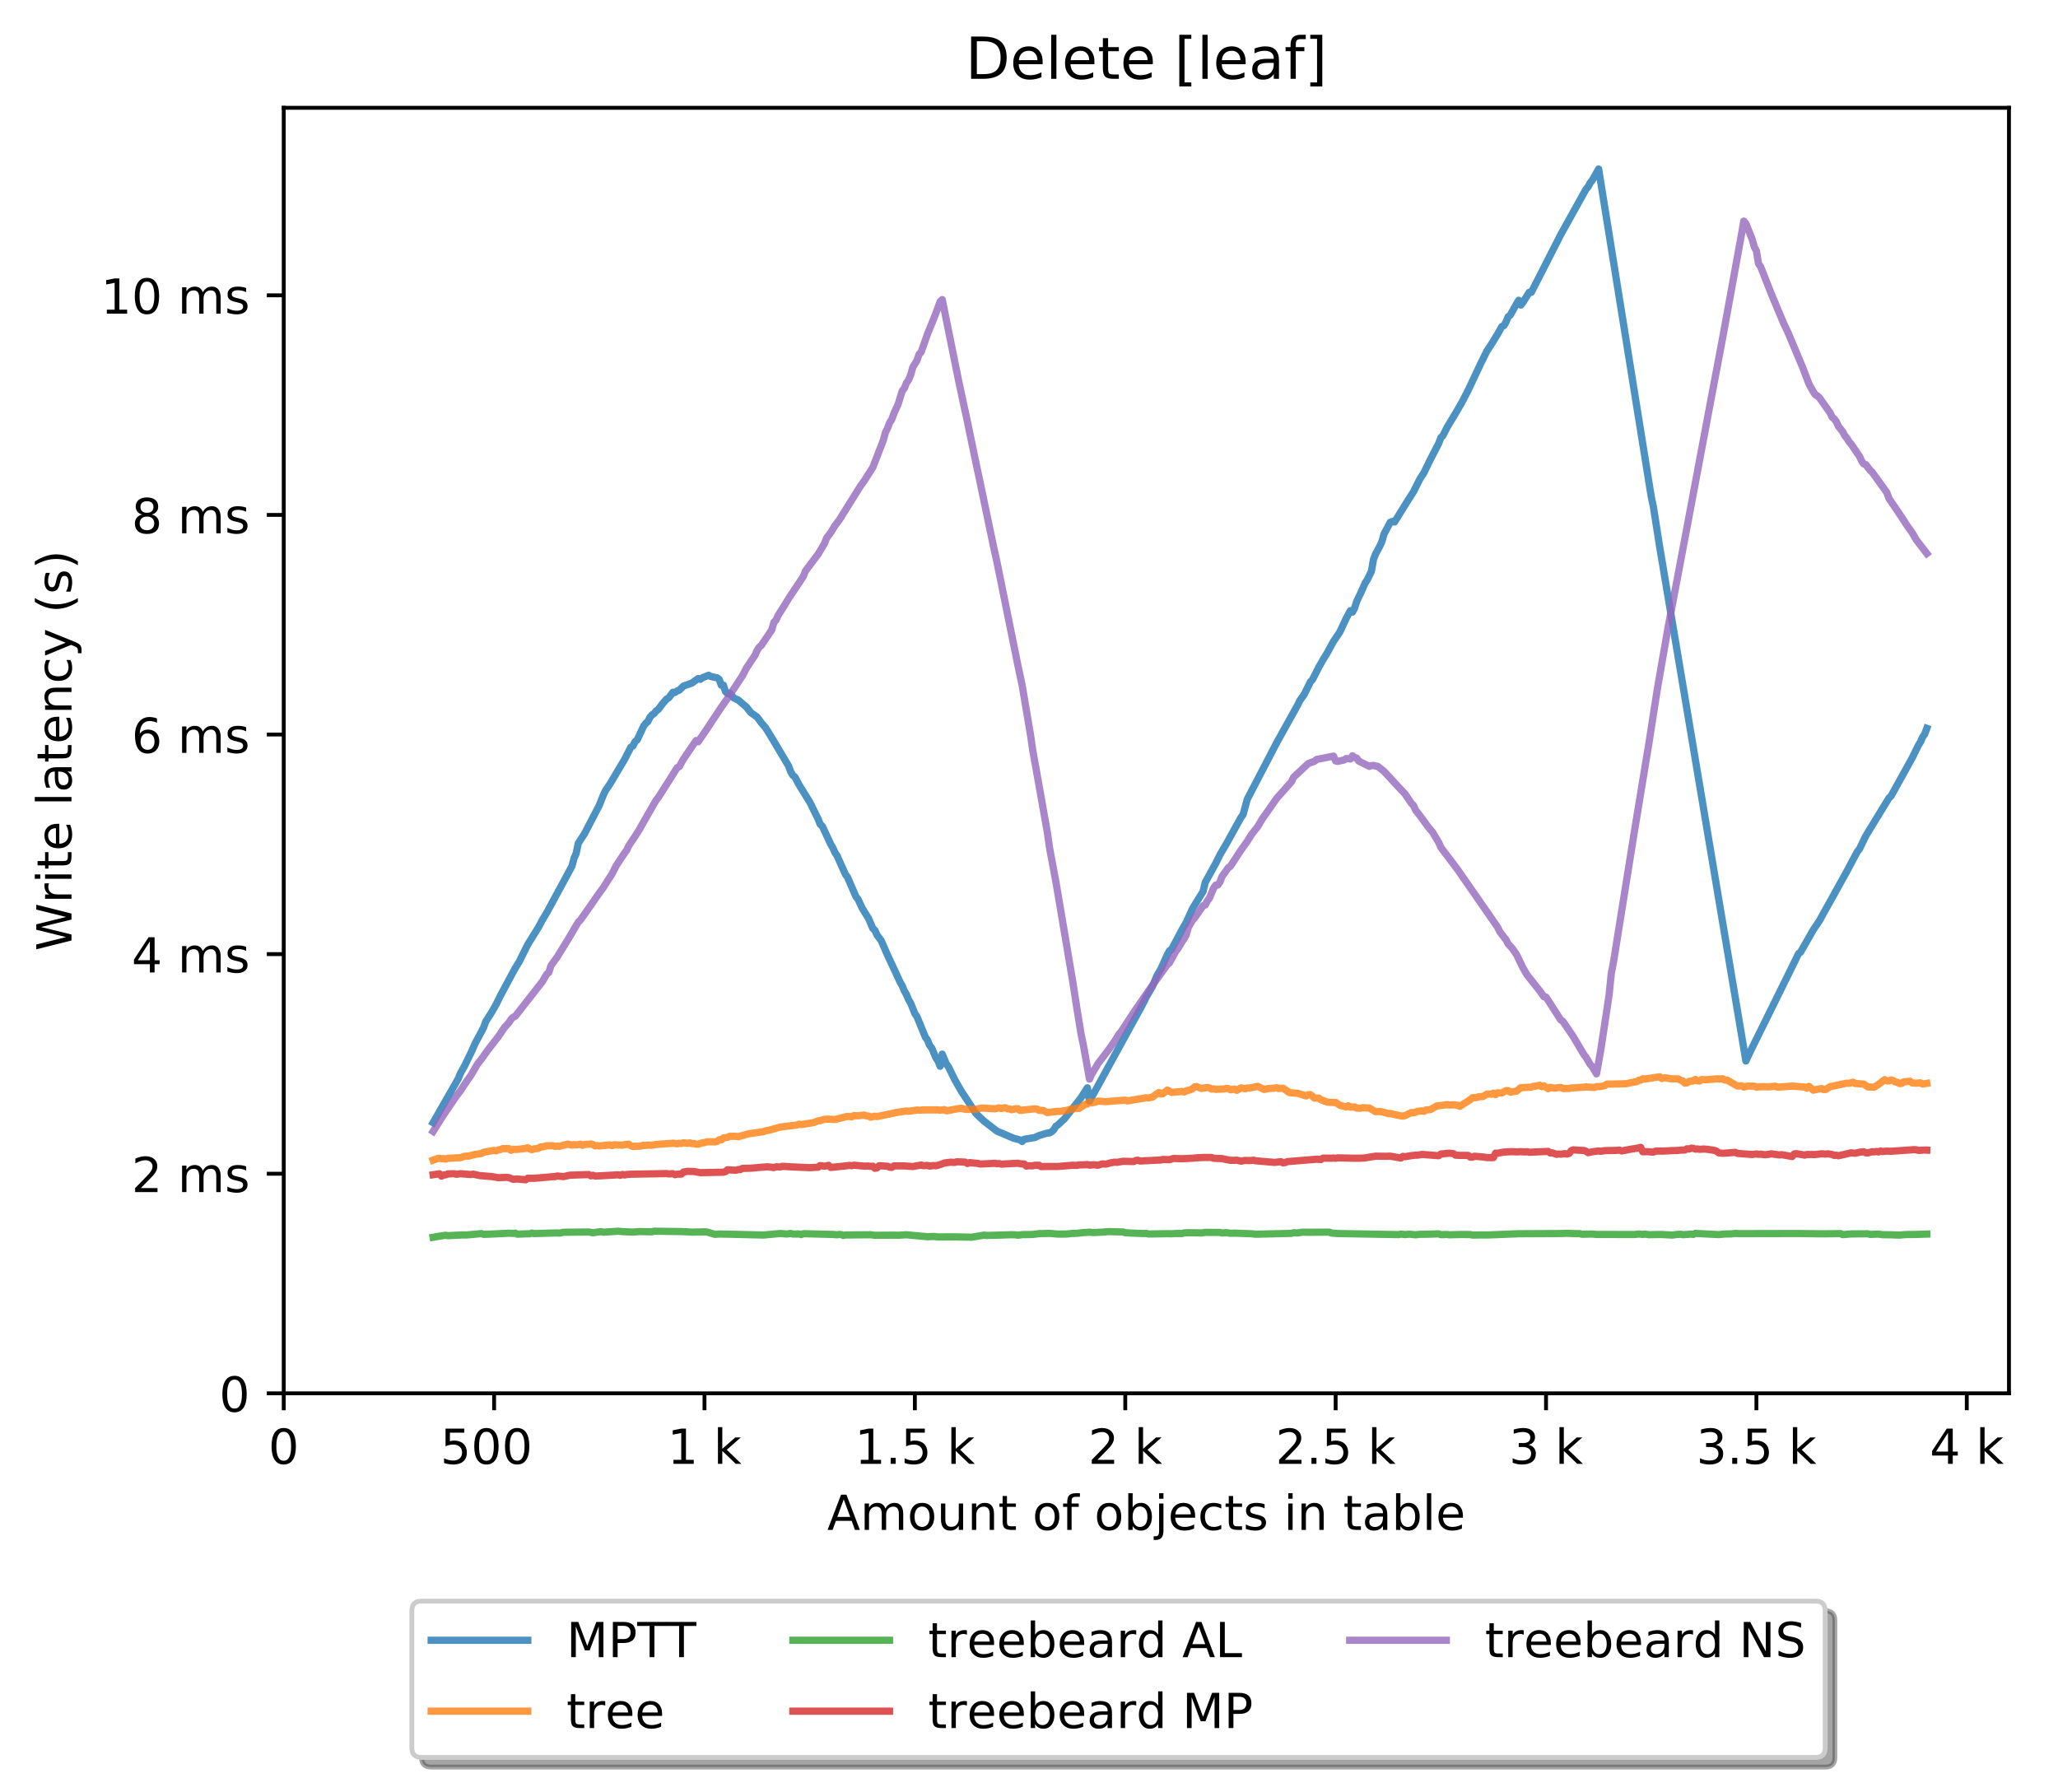 <?xml version="1.0" encoding="utf-8" standalone="no"?>
<!DOCTYPE svg PUBLIC "-//W3C//DTD SVG 1.1//EN"
  "http://www.w3.org/Graphics/SVG/1.1/DTD/svg11.dtd">
<!-- Created with matplotlib (http://matplotlib.org/) -->
<svg height="371pt" version="1.1" viewBox="0 0 426 371" width="426pt" xmlns="http://www.w3.org/2000/svg" xmlns:xlink="http://www.w3.org/1999/xlink">
 <defs>
  <style type="text/css">
*{stroke-linecap:butt;stroke-linejoin:round;}
  </style>
 </defs>
 <g id="figure_1">
  <g id="patch_1">
   <path d="M 0 371.002 
L 426.551 371.002 
L 426.551 0 
L 0 0 
z
" style="fill:#ffffff;"/>
  </g>
  <g id="axes_1">
   <g id="patch_2">
    <path d="M 58.731 288.43 
L 415.851 288.43 
L 415.851 22.318 
L 58.731 22.318 
z
" style="fill:#ffffff;"/>
   </g>
   <g id="matplotlib.axis_1">
    <g id="xtick_1">
     <g id="line2d_1">
      <defs>
       <path d="M 0 0 
L 0 3.5 
" id="m994df58068" style="stroke:#000000;stroke-width:0.8;"/>
      </defs>
      <g>
       <use style="stroke:#000000;stroke-width:0.8;" x="58.731" xlink:href="#m994df58068" y="288.43"/>
      </g>
     </g>
     <g id="text_1">
      <!-- 0 -->
      <defs>
       <path d="M 31.781 66.406 
Q 24.172 66.406 20.328 58.906 
Q 16.5 51.422 16.5 36.375 
Q 16.5 21.391 20.328 13.891 
Q 24.172 6.391 31.781 6.391 
Q 39.453 6.391 43.281 13.891 
Q 47.125 21.391 47.125 36.375 
Q 47.125 51.422 43.281 58.906 
Q 39.453 66.406 31.781 66.406 
z
M 31.781 74.219 
Q 44.047 74.219 50.516 64.516 
Q 56.984 54.828 56.984 36.375 
Q 56.984 17.969 50.516 8.266 
Q 44.047 -1.422 31.781 -1.422 
Q 19.531 -1.422 13.062 8.266 
Q 6.594 17.969 6.594 36.375 
Q 6.594 54.828 13.062 64.516 
Q 19.531 74.219 31.781 74.219 
z
" id="DejaVuSans-30"/>
      </defs>
      <g transform="translate(55.55 303.029)scale(0.1 -0.1)">
       <use xlink:href="#DejaVuSans-30"/>
      </g>
     </g>
    </g>
    <g id="xtick_2">
     <g id="line2d_2">
      <g>
       <use style="stroke:#000000;stroke-width:0.8;" x="102.28" xlink:href="#m994df58068" y="288.43"/>
      </g>
     </g>
     <g id="text_2">
      <!-- 500  -->
      <defs>
       <path d="M 10.797 72.906 
L 49.516 72.906 
L 49.516 64.594 
L 19.828 64.594 
L 19.828 46.734 
Q 21.969 47.469 24.109 47.828 
Q 26.266 48.188 28.422 48.188 
Q 40.625 48.188 47.75 41.5 
Q 54.891 34.812 54.891 23.391 
Q 54.891 11.625 47.562 5.094 
Q 40.234 -1.422 26.906 -1.422 
Q 22.312 -1.422 17.547 -0.641 
Q 12.797 0.141 7.719 1.703 
L 7.719 11.625 
Q 12.109 9.234 16.797 8.062 
Q 21.484 6.891 26.703 6.891 
Q 35.156 6.891 40.078 11.328 
Q 45.016 15.766 45.016 23.391 
Q 45.016 31 40.078 35.438 
Q 35.156 39.891 26.703 39.891 
Q 22.75 39.891 18.812 39.016 
Q 14.891 38.141 10.797 36.281 
z
" id="DejaVuSans-35"/>
       <path id="DejaVuSans-20"/>
      </defs>
      <g transform="translate(91.147 303.029)scale(0.1 -0.1)">
       <use xlink:href="#DejaVuSans-35"/>
       <use x="63.623" xlink:href="#DejaVuSans-30"/>
       <use x="127.246" xlink:href="#DejaVuSans-30"/>
       <use x="190.869" xlink:href="#DejaVuSans-20"/>
      </g>
     </g>
    </g>
    <g id="xtick_3">
     <g id="line2d_3">
      <g>
       <use style="stroke:#000000;stroke-width:0.8;" x="145.828" xlink:href="#m994df58068" y="288.43"/>
      </g>
     </g>
     <g id="text_3">
      <!-- 1 k -->
      <defs>
       <path d="M 12.406 8.297 
L 28.516 8.297 
L 28.516 63.922 
L 10.984 60.406 
L 10.984 69.391 
L 28.422 72.906 
L 38.281 72.906 
L 38.281 8.297 
L 54.391 8.297 
L 54.391 0 
L 12.406 0 
z
" id="DejaVuSans-31"/>
       <path d="M 9.078 75.984 
L 18.109 75.984 
L 18.109 31.109 
L 44.922 54.688 
L 56.391 54.688 
L 27.391 29.109 
L 57.625 0 
L 45.906 0 
L 18.109 26.703 
L 18.109 0 
L 9.078 0 
z
" id="DejaVuSans-6b"/>
      </defs>
      <g transform="translate(138.163 303.029)scale(0.1 -0.1)">
       <use xlink:href="#DejaVuSans-31"/>
       <use x="63.623" xlink:href="#DejaVuSans-20"/>
       <use x="95.41" xlink:href="#DejaVuSans-6b"/>
      </g>
     </g>
    </g>
    <g id="xtick_4">
     <g id="line2d_4">
      <g>
       <use style="stroke:#000000;stroke-width:0.8;" x="189.377" xlink:href="#m994df58068" y="288.43"/>
      </g>
     </g>
     <g id="text_4">
      <!-- 1.5 k -->
      <defs>
       <path d="M 10.688 12.406 
L 21 12.406 
L 21 0 
L 10.688 0 
z
" id="DejaVuSans-2e"/>
      </defs>
      <g transform="translate(176.941 303.029)scale(0.1 -0.1)">
       <use xlink:href="#DejaVuSans-31"/>
       <use x="63.623" xlink:href="#DejaVuSans-2e"/>
       <use x="95.41" xlink:href="#DejaVuSans-35"/>
       <use x="159.033" xlink:href="#DejaVuSans-20"/>
       <use x="190.82" xlink:href="#DejaVuSans-6b"/>
      </g>
     </g>
    </g>
    <g id="xtick_5">
     <g id="line2d_5">
      <g>
       <use style="stroke:#000000;stroke-width:0.8;" x="232.926" xlink:href="#m994df58068" y="288.43"/>
      </g>
     </g>
     <g id="text_5">
      <!-- 2 k -->
      <defs>
       <path d="M 19.188 8.297 
L 53.609 8.297 
L 53.609 0 
L 7.328 0 
L 7.328 8.297 
Q 12.938 14.109 22.625 23.891 
Q 32.328 33.688 34.812 36.531 
Q 39.547 41.844 41.422 45.531 
Q 43.312 49.219 43.312 52.781 
Q 43.312 58.594 39.234 62.25 
Q 35.156 65.922 28.609 65.922 
Q 23.969 65.922 18.812 64.312 
Q 13.672 62.703 7.812 59.422 
L 7.812 69.391 
Q 13.766 71.781 18.938 73 
Q 24.125 74.219 28.422 74.219 
Q 39.75 74.219 46.484 68.547 
Q 53.219 62.891 53.219 53.422 
Q 53.219 48.922 51.531 44.891 
Q 49.859 40.875 45.406 35.406 
Q 44.188 33.984 37.641 27.219 
Q 31.109 20.453 19.188 8.297 
z
" id="DejaVuSans-32"/>
      </defs>
      <g transform="translate(225.26 303.029)scale(0.1 -0.1)">
       <use xlink:href="#DejaVuSans-32"/>
       <use x="63.623" xlink:href="#DejaVuSans-20"/>
       <use x="95.41" xlink:href="#DejaVuSans-6b"/>
      </g>
     </g>
    </g>
    <g id="xtick_6">
     <g id="line2d_6">
      <g>
       <use style="stroke:#000000;stroke-width:0.8;" x="276.474" xlink:href="#m994df58068" y="288.43"/>
      </g>
     </g>
     <g id="text_6">
      <!-- 2.5 k -->
      <g transform="translate(264.038 303.029)scale(0.1 -0.1)">
       <use xlink:href="#DejaVuSans-32"/>
       <use x="63.623" xlink:href="#DejaVuSans-2e"/>
       <use x="95.41" xlink:href="#DejaVuSans-35"/>
       <use x="159.033" xlink:href="#DejaVuSans-20"/>
       <use x="190.82" xlink:href="#DejaVuSans-6b"/>
      </g>
     </g>
    </g>
    <g id="xtick_7">
     <g id="line2d_7">
      <g>
       <use style="stroke:#000000;stroke-width:0.8;" x="320.023" xlink:href="#m994df58068" y="288.43"/>
      </g>
     </g>
     <g id="text_7">
      <!-- 3 k -->
      <defs>
       <path d="M 40.578 39.312 
Q 47.656 37.797 51.625 33 
Q 55.609 28.219 55.609 21.188 
Q 55.609 10.406 48.188 4.484 
Q 40.766 -1.422 27.094 -1.422 
Q 22.516 -1.422 17.656 -0.516 
Q 12.797 0.391 7.625 2.203 
L 7.625 11.719 
Q 11.719 9.328 16.594 8.109 
Q 21.484 6.891 26.812 6.891 
Q 36.078 6.891 40.938 10.547 
Q 45.797 14.203 45.797 21.188 
Q 45.797 27.641 41.281 31.266 
Q 36.766 34.906 28.719 34.906 
L 20.219 34.906 
L 20.219 43.016 
L 29.109 43.016 
Q 36.375 43.016 40.234 45.922 
Q 44.094 48.828 44.094 54.297 
Q 44.094 59.906 40.109 62.906 
Q 36.141 65.922 28.719 65.922 
Q 24.656 65.922 20.016 65.031 
Q 15.375 64.156 9.812 62.312 
L 9.812 71.094 
Q 15.438 72.656 20.344 73.438 
Q 25.25 74.219 29.594 74.219 
Q 40.828 74.219 47.359 69.109 
Q 53.906 64.016 53.906 55.328 
Q 53.906 49.266 50.438 45.094 
Q 46.969 40.922 40.578 39.312 
z
" id="DejaVuSans-33"/>
      </defs>
      <g transform="translate(312.357 303.029)scale(0.1 -0.1)">
       <use xlink:href="#DejaVuSans-33"/>
       <use x="63.623" xlink:href="#DejaVuSans-20"/>
       <use x="95.41" xlink:href="#DejaVuSans-6b"/>
      </g>
     </g>
    </g>
    <g id="xtick_8">
     <g id="line2d_8">
      <g>
       <use style="stroke:#000000;stroke-width:0.8;" x="363.571" xlink:href="#m994df58068" y="288.43"/>
      </g>
     </g>
     <g id="text_8">
      <!-- 3.5 k -->
      <g transform="translate(351.135 303.029)scale(0.1 -0.1)">
       <use xlink:href="#DejaVuSans-33"/>
       <use x="63.623" xlink:href="#DejaVuSans-2e"/>
       <use x="95.41" xlink:href="#DejaVuSans-35"/>
       <use x="159.033" xlink:href="#DejaVuSans-20"/>
       <use x="190.82" xlink:href="#DejaVuSans-6b"/>
      </g>
     </g>
    </g>
    <g id="xtick_9">
     <g id="line2d_9">
      <g>
       <use style="stroke:#000000;stroke-width:0.8;" x="407.12" xlink:href="#m994df58068" y="288.43"/>
      </g>
     </g>
     <g id="text_9">
      <!-- 4 k -->
      <defs>
       <path d="M 37.797 64.312 
L 12.891 25.391 
L 37.797 25.391 
z
M 35.203 72.906 
L 47.609 72.906 
L 47.609 25.391 
L 58.016 25.391 
L 58.016 17.188 
L 47.609 17.188 
L 47.609 0 
L 37.797 0 
L 37.797 17.188 
L 4.891 17.188 
L 4.891 26.703 
z
" id="DejaVuSans-34"/>
      </defs>
      <g transform="translate(399.454 303.029)scale(0.1 -0.1)">
       <use xlink:href="#DejaVuSans-34"/>
       <use x="63.623" xlink:href="#DejaVuSans-20"/>
       <use x="95.41" xlink:href="#DejaVuSans-6b"/>
      </g>
     </g>
    </g>
    <g id="text_10">
     <!-- Amount of objects in table -->
     <defs>
      <path d="M 34.188 63.188 
L 20.797 26.906 
L 47.609 26.906 
z
M 28.609 72.906 
L 39.797 72.906 
L 67.578 0 
L 57.328 0 
L 50.688 18.703 
L 17.828 18.703 
L 11.188 0 
L 0.781 0 
z
" id="DejaVuSans-41"/>
      <path d="M 52 44.188 
Q 55.375 50.25 60.062 53.125 
Q 64.75 56 71.094 56 
Q 79.641 56 84.281 50.016 
Q 88.922 44.047 88.922 33.016 
L 88.922 0 
L 79.891 0 
L 79.891 32.719 
Q 79.891 40.578 77.094 44.375 
Q 74.312 48.188 68.609 48.188 
Q 61.625 48.188 57.562 43.547 
Q 53.516 38.922 53.516 30.906 
L 53.516 0 
L 44.484 0 
L 44.484 32.719 
Q 44.484 40.625 41.703 44.406 
Q 38.922 48.188 33.109 48.188 
Q 26.219 48.188 22.156 43.531 
Q 18.109 38.875 18.109 30.906 
L 18.109 0 
L 9.078 0 
L 9.078 54.688 
L 18.109 54.688 
L 18.109 46.188 
Q 21.188 51.219 25.484 53.609 
Q 29.781 56 35.688 56 
Q 41.656 56 45.828 52.969 
Q 50 49.953 52 44.188 
z
" id="DejaVuSans-6d"/>
      <path d="M 30.609 48.391 
Q 23.391 48.391 19.188 42.75 
Q 14.984 37.109 14.984 27.297 
Q 14.984 17.484 19.156 11.844 
Q 23.344 6.203 30.609 6.203 
Q 37.797 6.203 41.984 11.859 
Q 46.188 17.531 46.188 27.297 
Q 46.188 37.016 41.984 42.703 
Q 37.797 48.391 30.609 48.391 
z
M 30.609 56 
Q 42.328 56 49.016 48.375 
Q 55.719 40.766 55.719 27.297 
Q 55.719 13.875 49.016 6.219 
Q 42.328 -1.422 30.609 -1.422 
Q 18.844 -1.422 12.172 6.219 
Q 5.516 13.875 5.516 27.297 
Q 5.516 40.766 12.172 48.375 
Q 18.844 56 30.609 56 
z
" id="DejaVuSans-6f"/>
      <path d="M 8.5 21.578 
L 8.5 54.688 
L 17.484 54.688 
L 17.484 21.922 
Q 17.484 14.156 20.5 10.266 
Q 23.531 6.391 29.594 6.391 
Q 36.859 6.391 41.078 11.031 
Q 45.312 15.672 45.312 23.688 
L 45.312 54.688 
L 54.297 54.688 
L 54.297 0 
L 45.312 0 
L 45.312 8.406 
Q 42.047 3.422 37.719 1 
Q 33.406 -1.422 27.688 -1.422 
Q 18.266 -1.422 13.375 4.438 
Q 8.5 10.297 8.5 21.578 
z
M 31.109 56 
z
" id="DejaVuSans-75"/>
      <path d="M 54.891 33.016 
L 54.891 0 
L 45.906 0 
L 45.906 32.719 
Q 45.906 40.484 42.875 44.328 
Q 39.844 48.188 33.797 48.188 
Q 26.516 48.188 22.312 43.547 
Q 18.109 38.922 18.109 30.906 
L 18.109 0 
L 9.078 0 
L 9.078 54.688 
L 18.109 54.688 
L 18.109 46.188 
Q 21.344 51.125 25.703 53.562 
Q 30.078 56 35.797 56 
Q 45.219 56 50.047 50.172 
Q 54.891 44.344 54.891 33.016 
z
" id="DejaVuSans-6e"/>
      <path d="M 18.312 70.219 
L 18.312 54.688 
L 36.812 54.688 
L 36.812 47.703 
L 18.312 47.703 
L 18.312 18.016 
Q 18.312 11.328 20.141 9.422 
Q 21.969 7.516 27.594 7.516 
L 36.812 7.516 
L 36.812 0 
L 27.594 0 
Q 17.188 0 13.234 3.875 
Q 9.281 7.766 9.281 18.016 
L 9.281 47.703 
L 2.688 47.703 
L 2.688 54.688 
L 9.281 54.688 
L 9.281 70.219 
z
" id="DejaVuSans-74"/>
      <path d="M 37.109 75.984 
L 37.109 68.5 
L 28.516 68.5 
Q 23.688 68.5 21.797 66.547 
Q 19.922 64.594 19.922 59.516 
L 19.922 54.688 
L 34.719 54.688 
L 34.719 47.703 
L 19.922 47.703 
L 19.922 0 
L 10.891 0 
L 10.891 47.703 
L 2.297 47.703 
L 2.297 54.688 
L 10.891 54.688 
L 10.891 58.5 
Q 10.891 67.625 15.141 71.797 
Q 19.391 75.984 28.609 75.984 
z
" id="DejaVuSans-66"/>
      <path d="M 48.688 27.297 
Q 48.688 37.203 44.609 42.844 
Q 40.531 48.484 33.406 48.484 
Q 26.266 48.484 22.188 42.844 
Q 18.109 37.203 18.109 27.297 
Q 18.109 17.391 22.188 11.75 
Q 26.266 6.109 33.406 6.109 
Q 40.531 6.109 44.609 11.75 
Q 48.688 17.391 48.688 27.297 
z
M 18.109 46.391 
Q 20.953 51.266 25.266 53.625 
Q 29.594 56 35.594 56 
Q 45.562 56 51.781 48.094 
Q 58.016 40.188 58.016 27.297 
Q 58.016 14.406 51.781 6.484 
Q 45.562 -1.422 35.594 -1.422 
Q 29.594 -1.422 25.266 0.953 
Q 20.953 3.328 18.109 8.203 
L 18.109 0 
L 9.078 0 
L 9.078 75.984 
L 18.109 75.984 
z
" id="DejaVuSans-62"/>
      <path d="M 9.422 54.688 
L 18.406 54.688 
L 18.406 -0.984 
Q 18.406 -11.422 14.422 -16.109 
Q 10.453 -20.797 1.609 -20.797 
L -1.812 -20.797 
L -1.812 -13.188 
L 0.594 -13.188 
Q 5.719 -13.188 7.562 -10.812 
Q 9.422 -8.453 9.422 -0.984 
z
M 9.422 75.984 
L 18.406 75.984 
L 18.406 64.594 
L 9.422 64.594 
z
" id="DejaVuSans-6a"/>
      <path d="M 56.203 29.594 
L 56.203 25.203 
L 14.891 25.203 
Q 15.484 15.922 20.484 11.062 
Q 25.484 6.203 34.422 6.203 
Q 39.594 6.203 44.453 7.469 
Q 49.312 8.734 54.109 11.281 
L 54.109 2.781 
Q 49.266 0.734 44.188 -0.344 
Q 39.109 -1.422 33.891 -1.422 
Q 20.797 -1.422 13.156 6.188 
Q 5.516 13.812 5.516 26.812 
Q 5.516 40.234 12.766 48.109 
Q 20.016 56 32.328 56 
Q 43.359 56 49.781 48.891 
Q 56.203 41.797 56.203 29.594 
z
M 47.219 32.234 
Q 47.125 39.594 43.094 43.984 
Q 39.062 48.391 32.422 48.391 
Q 24.906 48.391 20.391 44.141 
Q 15.875 39.891 15.188 32.172 
z
" id="DejaVuSans-65"/>
      <path d="M 48.781 52.594 
L 48.781 44.188 
Q 44.969 46.297 41.141 47.344 
Q 37.312 48.391 33.406 48.391 
Q 24.656 48.391 19.812 42.844 
Q 14.984 37.312 14.984 27.297 
Q 14.984 17.281 19.812 11.734 
Q 24.656 6.203 33.406 6.203 
Q 37.312 6.203 41.141 7.25 
Q 44.969 8.297 48.781 10.406 
L 48.781 2.094 
Q 45.016 0.344 40.984 -0.531 
Q 36.969 -1.422 32.422 -1.422 
Q 20.062 -1.422 12.781 6.344 
Q 5.516 14.109 5.516 27.297 
Q 5.516 40.672 12.859 48.328 
Q 20.219 56 33.016 56 
Q 37.156 56 41.109 55.141 
Q 45.062 54.297 48.781 52.594 
z
" id="DejaVuSans-63"/>
      <path d="M 44.281 53.078 
L 44.281 44.578 
Q 40.484 46.531 36.375 47.5 
Q 32.281 48.484 27.875 48.484 
Q 21.188 48.484 17.844 46.438 
Q 14.5 44.391 14.5 40.281 
Q 14.5 37.156 16.891 35.375 
Q 19.281 33.594 26.516 31.984 
L 29.594 31.297 
Q 39.156 29.25 43.188 25.516 
Q 47.219 21.781 47.219 15.094 
Q 47.219 7.469 41.188 3.016 
Q 35.156 -1.422 24.609 -1.422 
Q 20.219 -1.422 15.453 -0.562 
Q 10.688 0.297 5.422 2 
L 5.422 11.281 
Q 10.406 8.688 15.234 7.391 
Q 20.062 6.109 24.812 6.109 
Q 31.156 6.109 34.562 8.281 
Q 37.984 10.453 37.984 14.406 
Q 37.984 18.062 35.516 20.016 
Q 33.062 21.969 24.703 23.781 
L 21.578 24.516 
Q 13.234 26.266 9.516 29.906 
Q 5.812 33.547 5.812 39.891 
Q 5.812 47.609 11.281 51.797 
Q 16.75 56 26.812 56 
Q 31.781 56 36.172 55.266 
Q 40.578 54.547 44.281 53.078 
z
" id="DejaVuSans-73"/>
      <path d="M 9.422 54.688 
L 18.406 54.688 
L 18.406 0 
L 9.422 0 
z
M 9.422 75.984 
L 18.406 75.984 
L 18.406 64.594 
L 9.422 64.594 
z
" id="DejaVuSans-69"/>
      <path d="M 34.281 27.484 
Q 23.391 27.484 19.188 25 
Q 14.984 22.516 14.984 16.5 
Q 14.984 11.719 18.141 8.906 
Q 21.297 6.109 26.703 6.109 
Q 34.188 6.109 38.703 11.406 
Q 43.219 16.703 43.219 25.484 
L 43.219 27.484 
z
M 52.203 31.203 
L 52.203 0 
L 43.219 0 
L 43.219 8.297 
Q 40.141 3.328 35.547 0.953 
Q 30.953 -1.422 24.312 -1.422 
Q 15.922 -1.422 10.953 3.297 
Q 6 8.016 6 15.922 
Q 6 25.141 12.172 29.828 
Q 18.359 34.516 30.609 34.516 
L 43.219 34.516 
L 43.219 35.406 
Q 43.219 41.609 39.141 45 
Q 35.062 48.391 27.688 48.391 
Q 23 48.391 18.547 47.266 
Q 14.109 46.141 10.016 43.891 
L 10.016 52.203 
Q 14.938 54.109 19.578 55.047 
Q 24.219 56 28.609 56 
Q 40.484 56 46.344 49.844 
Q 52.203 43.703 52.203 31.203 
z
" id="DejaVuSans-61"/>
      <path d="M 9.422 75.984 
L 18.406 75.984 
L 18.406 0 
L 9.422 0 
z
" id="DejaVuSans-6c"/>
     </defs>
     <g transform="translate(171.233 316.707)scale(0.1 -0.1)">
      <use xlink:href="#DejaVuSans-41"/>
      <use x="68.408" xlink:href="#DejaVuSans-6d"/>
      <use x="165.82" xlink:href="#DejaVuSans-6f"/>
      <use x="227.002" xlink:href="#DejaVuSans-75"/>
      <use x="290.381" xlink:href="#DejaVuSans-6e"/>
      <use x="353.76" xlink:href="#DejaVuSans-74"/>
      <use x="392.969" xlink:href="#DejaVuSans-20"/>
      <use x="424.756" xlink:href="#DejaVuSans-6f"/>
      <use x="485.938" xlink:href="#DejaVuSans-66"/>
      <use x="521.143" xlink:href="#DejaVuSans-20"/>
      <use x="552.93" xlink:href="#DejaVuSans-6f"/>
      <use x="614.111" xlink:href="#DejaVuSans-62"/>
      <use x="677.588" xlink:href="#DejaVuSans-6a"/>
      <use x="705.371" xlink:href="#DejaVuSans-65"/>
      <use x="766.895" xlink:href="#DejaVuSans-63"/>
      <use x="821.875" xlink:href="#DejaVuSans-74"/>
      <use x="861.084" xlink:href="#DejaVuSans-73"/>
      <use x="913.184" xlink:href="#DejaVuSans-20"/>
      <use x="944.971" xlink:href="#DejaVuSans-69"/>
      <use x="972.754" xlink:href="#DejaVuSans-6e"/>
      <use x="1036.133" xlink:href="#DejaVuSans-20"/>
      <use x="1067.92" xlink:href="#DejaVuSans-74"/>
      <use x="1107.129" xlink:href="#DejaVuSans-61"/>
      <use x="1168.408" xlink:href="#DejaVuSans-62"/>
      <use x="1231.885" xlink:href="#DejaVuSans-6c"/>
      <use x="1259.668" xlink:href="#DejaVuSans-65"/>
     </g>
    </g>
   </g>
   <g id="matplotlib.axis_2">
    <g id="ytick_1">
     <g id="line2d_10">
      <defs>
       <path d="M 0 0 
L -3.5 0 
" id="m926c9039d2" style="stroke:#000000;stroke-width:0.8;"/>
      </defs>
      <g>
       <use style="stroke:#000000;stroke-width:0.8;" x="58.731" xlink:href="#m926c9039d2" y="288.43"/>
      </g>
     </g>
     <g id="text_11">
      <!-- 0 -->
      <g transform="translate(45.369 292.229)scale(0.1 -0.1)">
       <use xlink:href="#DejaVuSans-30"/>
      </g>
     </g>
    </g>
    <g id="ytick_2">
     <g id="line2d_11">
      <g>
       <use style="stroke:#000000;stroke-width:0.8;" x="58.731" xlink:href="#m926c9039d2" y="242.971"/>
      </g>
     </g>
     <g id="text_12">
      <!-- 2 ms -->
      <g transform="translate(27.241 246.77)scale(0.1 -0.1)">
       <use xlink:href="#DejaVuSans-32"/>
       <use x="63.623" xlink:href="#DejaVuSans-20"/>
       <use x="95.41" xlink:href="#DejaVuSans-6d"/>
       <use x="192.822" xlink:href="#DejaVuSans-73"/>
      </g>
     </g>
    </g>
    <g id="ytick_3">
     <g id="line2d_12">
      <g>
       <use style="stroke:#000000;stroke-width:0.8;" x="58.731" xlink:href="#m926c9039d2" y="197.512"/>
      </g>
     </g>
     <g id="text_13">
      <!-- 4 ms -->
      <g transform="translate(27.241 201.311)scale(0.1 -0.1)">
       <use xlink:href="#DejaVuSans-34"/>
       <use x="63.623" xlink:href="#DejaVuSans-20"/>
       <use x="95.41" xlink:href="#DejaVuSans-6d"/>
       <use x="192.822" xlink:href="#DejaVuSans-73"/>
      </g>
     </g>
    </g>
    <g id="ytick_4">
     <g id="line2d_13">
      <g>
       <use style="stroke:#000000;stroke-width:0.8;" x="58.731" xlink:href="#m926c9039d2" y="152.053"/>
      </g>
     </g>
     <g id="text_14">
      <!-- 6 ms -->
      <defs>
       <path d="M 33.016 40.375 
Q 26.375 40.375 22.484 35.828 
Q 18.609 31.297 18.609 23.391 
Q 18.609 15.531 22.484 10.953 
Q 26.375 6.391 33.016 6.391 
Q 39.656 6.391 43.531 10.953 
Q 47.406 15.531 47.406 23.391 
Q 47.406 31.297 43.531 35.828 
Q 39.656 40.375 33.016 40.375 
z
M 52.594 71.297 
L 52.594 62.312 
Q 48.875 64.062 45.094 64.984 
Q 41.312 65.922 37.594 65.922 
Q 27.828 65.922 22.672 59.328 
Q 17.531 52.734 16.797 39.406 
Q 19.672 43.656 24.016 45.922 
Q 28.375 48.188 33.594 48.188 
Q 44.578 48.188 50.953 41.516 
Q 57.328 34.859 57.328 23.391 
Q 57.328 12.156 50.688 5.359 
Q 44.047 -1.422 33.016 -1.422 
Q 20.359 -1.422 13.672 8.266 
Q 6.984 17.969 6.984 36.375 
Q 6.984 53.656 15.188 63.938 
Q 23.391 74.219 37.203 74.219 
Q 40.922 74.219 44.703 73.484 
Q 48.484 72.75 52.594 71.297 
z
" id="DejaVuSans-36"/>
      </defs>
      <g transform="translate(27.241 155.852)scale(0.1 -0.1)">
       <use xlink:href="#DejaVuSans-36"/>
       <use x="63.623" xlink:href="#DejaVuSans-20"/>
       <use x="95.41" xlink:href="#DejaVuSans-6d"/>
       <use x="192.822" xlink:href="#DejaVuSans-73"/>
      </g>
     </g>
    </g>
    <g id="ytick_5">
     <g id="line2d_14">
      <g>
       <use style="stroke:#000000;stroke-width:0.8;" x="58.731" xlink:href="#m926c9039d2" y="106.594"/>
      </g>
     </g>
     <g id="text_15">
      <!-- 8 ms -->
      <defs>
       <path d="M 31.781 34.625 
Q 24.75 34.625 20.719 30.859 
Q 16.703 27.094 16.703 20.516 
Q 16.703 13.922 20.719 10.156 
Q 24.75 6.391 31.781 6.391 
Q 38.812 6.391 42.859 10.172 
Q 46.922 13.969 46.922 20.516 
Q 46.922 27.094 42.891 30.859 
Q 38.875 34.625 31.781 34.625 
z
M 21.922 38.812 
Q 15.578 40.375 12.031 44.719 
Q 8.5 49.078 8.5 55.328 
Q 8.5 64.062 14.719 69.141 
Q 20.953 74.219 31.781 74.219 
Q 42.672 74.219 48.875 69.141 
Q 55.078 64.062 55.078 55.328 
Q 55.078 49.078 51.531 44.719 
Q 48 40.375 41.703 38.812 
Q 48.828 37.156 52.797 32.312 
Q 56.781 27.484 56.781 20.516 
Q 56.781 9.906 50.312 4.234 
Q 43.844 -1.422 31.781 -1.422 
Q 19.734 -1.422 13.25 4.234 
Q 6.781 9.906 6.781 20.516 
Q 6.781 27.484 10.781 32.312 
Q 14.797 37.156 21.922 38.812 
z
M 18.312 54.391 
Q 18.312 48.734 21.844 45.562 
Q 25.391 42.391 31.781 42.391 
Q 38.141 42.391 41.719 45.562 
Q 45.312 48.734 45.312 54.391 
Q 45.312 60.062 41.719 63.234 
Q 38.141 66.406 31.781 66.406 
Q 25.391 66.406 21.844 63.234 
Q 18.312 60.062 18.312 54.391 
z
" id="DejaVuSans-38"/>
      </defs>
      <g transform="translate(27.241 110.393)scale(0.1 -0.1)">
       <use xlink:href="#DejaVuSans-38"/>
       <use x="63.623" xlink:href="#DejaVuSans-20"/>
       <use x="95.41" xlink:href="#DejaVuSans-6d"/>
       <use x="192.822" xlink:href="#DejaVuSans-73"/>
      </g>
     </g>
    </g>
    <g id="ytick_6">
     <g id="line2d_15">
      <g>
       <use style="stroke:#000000;stroke-width:0.8;" x="58.731" xlink:href="#m926c9039d2" y="61.135"/>
      </g>
     </g>
     <g id="text_16">
      <!-- 10 ms -->
      <g transform="translate(20.878 64.934)scale(0.1 -0.1)">
       <use xlink:href="#DejaVuSans-31"/>
       <use x="63.623" xlink:href="#DejaVuSans-30"/>
       <use x="127.246" xlink:href="#DejaVuSans-20"/>
       <use x="159.033" xlink:href="#DejaVuSans-6d"/>
       <use x="256.445" xlink:href="#DejaVuSans-73"/>
      </g>
     </g>
    </g>
    <g id="text_17">
     <!-- Write latency (s) -->
     <defs>
      <path d="M 3.328 72.906 
L 13.281 72.906 
L 28.609 11.281 
L 43.891 72.906 
L 54.984 72.906 
L 70.312 11.281 
L 85.594 72.906 
L 95.609 72.906 
L 77.297 0 
L 64.891 0 
L 49.516 63.281 
L 33.984 0 
L 21.578 0 
z
" id="DejaVuSans-57"/>
      <path d="M 41.109 46.297 
Q 39.594 47.172 37.812 47.578 
Q 36.031 48 33.891 48 
Q 26.266 48 22.188 43.047 
Q 18.109 38.094 18.109 28.812 
L 18.109 0 
L 9.078 0 
L 9.078 54.688 
L 18.109 54.688 
L 18.109 46.188 
Q 20.953 51.172 25.484 53.578 
Q 30.031 56 36.531 56 
Q 37.453 56 38.578 55.875 
Q 39.703 55.766 41.062 55.516 
z
" id="DejaVuSans-72"/>
      <path d="M 32.172 -5.078 
Q 28.375 -14.844 24.75 -17.812 
Q 21.141 -20.797 15.094 -20.797 
L 7.906 -20.797 
L 7.906 -13.281 
L 13.188 -13.281 
Q 16.891 -13.281 18.938 -11.516 
Q 21 -9.766 23.484 -3.219 
L 25.094 0.875 
L 2.984 54.688 
L 12.5 54.688 
L 29.594 11.922 
L 46.688 54.688 
L 56.203 54.688 
z
" id="DejaVuSans-79"/>
      <path d="M 31 75.875 
Q 24.469 64.656 21.281 53.656 
Q 18.109 42.672 18.109 31.391 
Q 18.109 20.125 21.312 9.062 
Q 24.516 -2 31 -13.188 
L 23.188 -13.188 
Q 15.875 -1.703 12.234 9.375 
Q 8.594 20.453 8.594 31.391 
Q 8.594 42.281 12.203 53.312 
Q 15.828 64.359 23.188 75.875 
z
" id="DejaVuSans-28"/>
      <path d="M 8.016 75.875 
L 15.828 75.875 
Q 23.141 64.359 26.781 53.312 
Q 30.422 42.281 30.422 31.391 
Q 30.422 20.453 26.781 9.375 
Q 23.141 -1.703 15.828 -13.188 
L 8.016 -13.188 
Q 14.5 -2 17.703 9.062 
Q 20.906 20.125 20.906 31.391 
Q 20.906 42.672 17.703 53.656 
Q 14.5 64.656 8.016 75.875 
z
" id="DejaVuSans-29"/>
     </defs>
     <g transform="translate(14.798 196.848)rotate(-90)scale(0.1 -0.1)">
      <use xlink:href="#DejaVuSans-57"/>
      <use x="98.814" xlink:href="#DejaVuSans-72"/>
      <use x="139.928" xlink:href="#DejaVuSans-69"/>
      <use x="167.711" xlink:href="#DejaVuSans-74"/>
      <use x="206.92" xlink:href="#DejaVuSans-65"/>
      <use x="268.443" xlink:href="#DejaVuSans-20"/>
      <use x="300.23" xlink:href="#DejaVuSans-6c"/>
      <use x="328.014" xlink:href="#DejaVuSans-61"/>
      <use x="389.293" xlink:href="#DejaVuSans-74"/>
      <use x="428.502" xlink:href="#DejaVuSans-65"/>
      <use x="490.025" xlink:href="#DejaVuSans-6e"/>
      <use x="553.404" xlink:href="#DejaVuSans-63"/>
      <use x="608.385" xlink:href="#DejaVuSans-79"/>
      <use x="667.564" xlink:href="#DejaVuSans-20"/>
      <use x="699.352" xlink:href="#DejaVuSans-28"/>
      <use x="738.365" xlink:href="#DejaVuSans-73"/>
      <use x="790.465" xlink:href="#DejaVuSans-29"/>
     </g>
    </g>
   </g>
   <g id="line2d_16">
    <path clip-path="url(#pefa6ed5a36)" d="M 89.651 232.41 
L 94.877 223.267 
L 95.312 222.172 
L 96.183 220.624 
L 97.054 218.812 
L 97.489 217.959 
L 98.36 215.976 
L 100.102 212.718 
L 100.538 211.488 
L 101.844 209.433 
L 102.715 207.89 
L 103.586 206.12 
L 104.457 204.493 
L 106.635 200.436 
L 107.506 199.035 
L 108.377 197.262 
L 109.248 195.518 
L 111.425 192.019 
L 112.296 190.389 
L 113.167 188.95 
L 118.393 179.302 
L 118.828 177.657 
L 119.264 176.67 
L 119.699 174.576 
L 121.006 172.555 
L 124.054 166.702 
L 124.925 164.507 
L 125.361 163.609 
L 126.232 162.335 
L 129.28 157.223 
L 130.586 154.657 
L 131.022 154.422 
L 131.457 153.523 
L 131.893 153.174 
L 133.199 150.371 
L 133.635 149.759 
L 134.07 149.426 
L 134.506 148.542 
L 134.941 148 
L 135.377 147.735 
L 135.812 147.171 
L 136.248 146.878 
L 137.119 145.705 
L 137.99 144.705 
L 138.425 144.456 
L 139.296 143.304 
L 139.732 143.342 
L 140.167 143.037 
L 140.603 142.875 
L 141.474 142.024 
L 143.215 141.406 
L 144.522 140.465 
L 144.957 140.62 
L 145.393 140.309 
L 146.699 139.777 
L 147.135 140.046 
L 148.441 140.313 
L 148.877 140.642 
L 149.312 141.853 
L 149.748 141.835 
L 150.183 143.175 
L 150.619 143.582 
L 151.054 143.506 
L 151.925 144.507 
L 152.796 144.894 
L 154.538 146.397 
L 155.409 147.51 
L 156.716 148.43 
L 157.586 149.613 
L 158.457 150.617 
L 159.764 152.736 
L 163.248 158.591 
L 163.683 159.796 
L 164.119 160.499 
L 164.554 160.862 
L 165.425 162.494 
L 167.603 166.016 
L 169.345 169.532 
L 169.78 170.642 
L 170.216 171.024 
L 171.958 174.761 
L 172.393 175.508 
L 172.828 176.48 
L 173.264 177.131 
L 175.006 181.013 
L 175.441 181.595 
L 177.183 185.612 
L 177.619 186.171 
L 178.49 188.032 
L 179.796 190.145 
L 180.667 192.191 
L 181.103 192.576 
L 181.538 193.554 
L 182.409 194.732 
L 183.716 197.717 
L 185.458 201.439 
L 186.329 203.336 
L 186.764 204.075 
L 187.2 205.126 
L 187.635 205.875 
L 188.07 206.933 
L 188.506 207.676 
L 189.377 209.837 
L 189.812 210.466 
L 191.554 214.709 
L 191.99 215.304 
L 192.425 216.379 
L 192.861 216.941 
L 193.732 218.982 
L 194.167 219.607 
L 194.603 220.725 
L 195.038 218.207 
L 195.909 220.275 
L 196.345 220.878 
L 197.651 223.544 
L 198.958 225.832 
L 202.006 230.48 
L 202.877 231.34 
L 203.748 232.129 
L 206.361 234.15 
L 209.845 235.638 
L 211.151 235.975 
L 211.587 236.299 
L 212.022 235.836 
L 214.2 235.481 
L 215.071 235.07 
L 216.813 234.544 
L 217.248 234.531 
L 217.684 234.285 
L 218.119 233.878 
L 218.554 233.158 
L 218.99 232.863 
L 219.861 232.041 
L 220.296 231.663 
L 223.78 227.215 
L 225.087 225.181 
L 225.522 227.957 
L 226.393 226.374 
L 236.409 208.132 
L 237.28 206.379 
L 238.587 204.133 
L 239.458 202.026 
L 240.329 200.524 
L 241.635 197.621 
L 242.071 196.826 
L 242.506 196.531 
L 243.377 194.904 
L 244.684 192.427 
L 245.555 190.931 
L 246.861 188.053 
L 249.038 184.531 
L 249.474 182.678 
L 251.651 178.725 
L 252.522 176.959 
L 253.829 174.734 
L 256.877 169.228 
L 257.313 168.642 
L 258.184 165.449 
L 264.28 153.74 
L 268.635 145.909 
L 269.071 145.012 
L 269.942 143.794 
L 271.248 141.149 
L 271.684 140.681 
L 272.99 138.105 
L 273.861 136.585 
L 274.732 135.154 
L 276.039 132.759 
L 277.345 130.828 
L 278.651 128.022 
L 279.522 126.409 
L 279.958 126.709 
L 280.393 125.892 
L 280.829 124.497 
L 281.7 122.681 
L 282.571 120.704 
L 283.006 120.05 
L 283.877 118.27 
L 284.313 115.762 
L 284.748 114.673 
L 285.619 113.062 
L 286.055 112.109 
L 286.49 110.542 
L 287.797 108.095 
L 288.232 107.955 
L 288.668 108.061 
L 291.281 103.832 
L 292.587 101.801 
L 293.893 99.188 
L 294.764 97.829 
L 296.071 95.135 
L 297.813 91.778 
L 298.248 90.603 
L 298.684 90.174 
L 299.555 88.436 
L 301.297 85.555 
L 302.603 83.305 
L 303.91 80.769 
L 306.523 75.22 
L 307.829 72.586 
L 308.7 71.281 
L 310.006 69.151 
L 310.877 67.587 
L 311.313 67.398 
L 311.748 66.645 
L 312.184 65.563 
L 312.619 65.242 
L 313.49 63.659 
L 314.361 62.154 
L 314.797 63.146 
L 315.232 62.624 
L 316.539 60.508 
L 316.974 60.526 
L 323.071 48.573 
L 324.377 46.219 
L 328.297 39.175 
L 328.732 38.673 
L 329.168 37.842 
L 329.603 37.314 
L 330.91 34.99 
L 341.797 102.788 
L 342.232 104.826 
L 343.539 113.153 
L 361.394 219.64 
L 362.265 217.757 
L 371.41 199.226 
L 372.281 197.429 
L 372.716 197.103 
L 375.329 192.507 
L 376.636 190.574 
L 377.507 188.974 
L 379.249 185.863 
L 382.297 180.363 
L 384.039 177.089 
L 384.475 176.282 
L 384.91 175.739 
L 386.216 173.035 
L 391.007 165.201 
L 391.442 164.788 
L 395.797 156.931 
L 397.104 154.275 
L 397.539 153.586 
L 397.975 152.583 
L 398.41 151.964 
L 398.846 150.771 
L 398.846 150.771 
" style="fill:none;opacity:0.8;stroke:#1f77b4;stroke-linecap:square;stroke-width:1.5;"/>
   </g>
   <g id="line2d_17">
    <path clip-path="url(#pefa6ed5a36)" d="M 89.651 240.17 
L 90.522 239.845 
L 90.957 239.757 
L 91.393 239.883 
L 91.828 239.847 
L 92.264 239.955 
L 92.699 239.78 
L 95.312 239.65 
L 96.183 239.342 
L 97.054 239.313 
L 98.36 238.975 
L 99.667 238.783 
L 100.102 238.523 
L 102.28 238.143 
L 102.715 238.227 
L 103.151 238.032 
L 103.586 237.971 
L 104.022 237.777 
L 105.328 237.76 
L 105.764 238.126 
L 106.199 237.925 
L 107.07 237.934 
L 108.812 237.726 
L 109.248 237.58 
L 109.683 237.879 
L 110.119 237.984 
L 110.554 237.824 
L 111.425 237.741 
L 111.86 237.426 
L 112.296 237.417 
L 113.167 237.19 
L 114.473 237.174 
L 114.909 237.315 
L 115.344 237.249 
L 115.78 237.298 
L 117.522 236.842 
L 118.393 237.051 
L 118.828 236.941 
L 119.264 237.015 
L 120.135 236.86 
L 120.57 237.087 
L 121.006 236.921 
L 122.312 236.822 
L 122.748 236.937 
L 123.183 237.224 
L 123.619 237.142 
L 124.054 237.229 
L 126.232 237.005 
L 126.667 237.162 
L 127.102 236.983 
L 128.844 237.069 
L 129.28 236.952 
L 130.151 236.855 
L 130.586 237.207 
L 131.022 237.326 
L 132.764 237.23 
L 133.199 237.074 
L 133.635 237.123 
L 134.07 237.039 
L 134.941 237.082 
L 135.812 236.913 
L 139.296 236.653 
L 140.167 236.771 
L 140.603 236.677 
L 141.038 236.713 
L 141.474 236.563 
L 142.344 236.679 
L 142.78 236.575 
L 143.215 236.742 
L 143.651 236.721 
L 144.086 236.86 
L 144.522 236.857 
L 145.393 236.571 
L 145.828 236.531 
L 146.264 236.377 
L 147.57 236.351 
L 148.006 236.387 
L 148.441 236.299 
L 148.877 235.939 
L 149.312 235.972 
L 149.748 235.566 
L 150.619 235.436 
L 151.054 235.215 
L 152.361 235.231 
L 152.796 235.312 
L 154.974 234.7 
L 158.022 234.269 
L 158.457 234.091 
L 159.328 233.929 
L 161.506 233.313 
L 164.99 232.88 
L 165.425 232.71 
L 165.861 232.796 
L 168.474 232.378 
L 169.345 232.017 
L 169.78 231.98 
L 170.651 231.699 
L 171.522 231.674 
L 172.828 231.762 
L 175.441 231.088 
L 176.312 231.203 
L 176.748 230.939 
L 177.619 230.98 
L 178.925 230.823 
L 179.361 231.014 
L 179.796 231.031 
L 180.232 231.265 
L 181.103 231.057 
L 181.538 231.139 
L 185.893 230.242 
L 187.635 229.977 
L 188.07 230.049 
L 189.812 229.787 
L 190.248 229.83 
L 191.119 229.762 
L 194.167 229.76 
L 194.603 229.83 
L 195.474 229.694 
L 195.909 229.957 
L 197.651 229.627 
L 198.522 229.484 
L 198.958 229.43 
L 199.829 229.634 
L 201.135 229.661 
L 202.006 229.617 
L 203.312 229.367 
L 204.619 229.451 
L 205.925 229.537 
L 206.796 229.332 
L 207.232 229.463 
L 208.103 229.309 
L 208.538 229.538 
L 208.974 229.569 
L 209.409 229.727 
L 210.28 229.512 
L 210.716 229.512 
L 211.151 229.867 
L 212.022 229.764 
L 214.2 229.537 
L 214.635 229.576 
L 215.071 229.85 
L 215.942 229.87 
L 216.813 230.319 
L 217.684 230.195 
L 218.99 230.039 
L 219.425 230.089 
L 220.296 229.932 
L 220.732 229.881 
L 221.603 229.63 
L 222.909 229.442 
L 223.345 229.455 
L 224.651 228.589 
L 225.087 228.541 
L 225.522 228.094 
L 225.958 228.332 
L 226.829 228.119 
L 227.264 227.93 
L 229.006 228.053 
L 230.313 227.93 
L 231.184 227.866 
L 232.926 227.738 
L 233.361 227.9 
L 235.974 227.462 
L 237.28 227.247 
L 237.716 227.298 
L 238.587 227.089 
L 239.458 226.423 
L 239.893 226.156 
L 240.329 226.464 
L 240.764 226.382 
L 241.635 225.653 
L 242.506 226.131 
L 244.684 225.941 
L 245.119 226.06 
L 245.555 225.8 
L 246.426 225.599 
L 246.861 225.372 
L 247.297 224.987 
L 247.732 224.938 
L 248.603 225.312 
L 249.909 225.131 
L 250.345 225.197 
L 250.78 225.458 
L 251.216 225.388 
L 251.651 225.508 
L 253.393 225.428 
L 253.829 225.307 
L 254.264 225.351 
L 254.7 225.592 
L 255.571 225.449 
L 256.006 225.715 
L 256.877 225.203 
L 257.748 225.39 
L 258.184 225.215 
L 258.619 225.24 
L 260.361 224.888 
L 261.232 225.319 
L 261.668 225.535 
L 262.539 225.341 
L 263.845 225.25 
L 264.28 225.153 
L 264.716 225.336 
L 265.587 225.264 
L 266.893 226.183 
L 268.635 226.328 
L 270.377 226.871 
L 270.813 226.596 
L 271.248 226.602 
L 272.119 227.329 
L 272.99 227.314 
L 273.426 227.643 
L 274.732 228.152 
L 276.039 228.22 
L 276.474 228.214 
L 277.345 228.8 
L 278.651 229.152 
L 279.087 228.893 
L 279.522 229.186 
L 280.393 229.144 
L 280.829 229.395 
L 281.7 229.411 
L 282.135 229.302 
L 283.442 229.372 
L 284.748 230.14 
L 285.619 230.086 
L 286.49 230.273 
L 287.361 230.522 
L 287.797 230.519 
L 289.974 230.998 
L 290.41 231.04 
L 290.845 230.944 
L 292.152 230.299 
L 292.587 230.373 
L 293.458 230.05 
L 294.329 229.96 
L 294.764 230.056 
L 295.2 229.756 
L 296.071 229.717 
L 297.377 228.958 
L 299.555 228.678 
L 299.99 228.75 
L 300.861 228.691 
L 301.732 228.807 
L 302.168 229.027 
L 304.345 227.636 
L 304.781 227.248 
L 305.652 227.211 
L 306.087 227.032 
L 306.958 226.992 
L 307.829 226.474 
L 308.7 226.516 
L 309.135 226.284 
L 309.571 226.587 
L 310.006 226.219 
L 310.877 226.258 
L 311.748 225.779 
L 312.184 225.765 
L 312.619 226.08 
L 313.926 225.88 
L 314.797 225.159 
L 316.974 225.051 
L 317.41 224.883 
L 317.845 224.854 
L 318.716 224.645 
L 319.152 224.954 
L 319.587 224.769 
L 320.458 225.376 
L 320.894 225.082 
L 321.765 225.269 
L 322.636 225.124 
L 323.071 225.104 
L 323.507 225.321 
L 324.813 225.328 
L 325.248 225.207 
L 326.119 225.178 
L 328.297 225.008 
L 330.039 225.106 
L 330.474 224.944 
L 331.345 224.92 
L 332.216 224.723 
L 332.652 224.411 
L 333.958 224.403 
L 336.571 224.345 
L 338.313 223.981 
L 338.749 223.941 
L 339.184 223.635 
L 339.619 223.594 
L 340.055 223.298 
L 340.49 223.368 
L 343.539 222.908 
L 343.974 223.261 
L 344.41 223.131 
L 344.845 223.13 
L 345.716 223.307 
L 347.458 223.354 
L 347.894 223.627 
L 348.329 223.758 
L 348.765 224.216 
L 349.2 224.164 
L 349.636 223.841 
L 350.507 223.768 
L 350.942 223.452 
L 351.378 223.759 
L 351.813 223.765 
L 352.249 223.472 
L 353.12 223.514 
L 355.297 223.337 
L 356.168 223.342 
L 356.603 223.327 
L 357.039 223.59 
L 357.474 223.574 
L 359.652 224.813 
L 360.523 224.762 
L 360.958 225.023 
L 361.829 224.82 
L 363.136 224.853 
L 363.571 225.056 
L 364.442 224.95 
L 366.184 224.998 
L 367.055 224.889 
L 367.491 224.859 
L 367.926 225.055 
L 370.974 224.836 
L 373.587 225.031 
L 374.023 225.26 
L 374.458 224.883 
L 375.329 225.673 
L 377.071 225.328 
L 377.507 225.562 
L 377.942 225.525 
L 378.813 224.955 
L 382.297 224.226 
L 382.733 224.263 
L 383.604 224.036 
L 384.039 224.3 
L 385.781 224.403 
L 386.652 224.996 
L 387.958 225.057 
L 388.829 224.484 
L 389.7 223.831 
L 390.136 223.498 
L 390.571 223.728 
L 391.007 223.768 
L 391.442 223.562 
L 391.878 223.688 
L 392.313 223.977 
L 392.749 224.048 
L 393.184 224.295 
L 393.62 224.277 
L 394.055 223.97 
L 395.362 223.817 
L 395.797 224.171 
L 396.668 224.235 
L 397.539 224.158 
L 397.975 224.403 
L 398.846 224.269 
L 398.846 224.269 
" style="fill:none;opacity:0.8;stroke:#ff7f0e;stroke-linecap:square;stroke-width:1.5;"/>
   </g>
   <g id="line2d_18">
    <path clip-path="url(#pefa6ed5a36)" d="M 89.651 256.132 
L 91.393 255.829 
L 92.264 255.711 
L 92.699 255.796 
L 95.748 255.642 
L 96.619 255.649 
L 99.667 255.367 
L 100.102 255.529 
L 104.022 255.36 
L 105.328 255.281 
L 106.199 255.33 
L 106.635 255.268 
L 107.07 255.489 
L 108.377 255.432 
L 109.683 255.399 
L 110.119 255.246 
L 110.554 255.363 
L 115.344 255.226 
L 115.78 255.27 
L 116.651 255.089 
L 121.877 255.033 
L 122.748 255.19 
L 124.054 254.996 
L 124.49 254.977 
L 124.925 255.073 
L 127.973 254.872 
L 128.844 254.957 
L 131.022 255.054 
L 132.328 254.943 
L 134.941 254.998 
L 135.377 254.871 
L 141.038 254.947 
L 142.344 255.004 
L 143.215 255.059 
L 145.828 255.003 
L 146.264 255.016 
L 148.006 255.524 
L 148.877 255.453 
L 151.49 255.503 
L 158.022 255.663 
L 161.506 255.344 
L 162.812 255.454 
L 163.683 255.337 
L 164.119 255.451 
L 165.425 255.445 
L 165.861 255.568 
L 166.296 255.386 
L 172.393 255.538 
L 173.264 255.62 
L 173.699 255.535 
L 174.135 255.568 
L 174.57 255.747 
L 175.006 255.647 
L 175.877 255.644 
L 180.232 255.603 
L 181.103 255.717 
L 185.022 255.689 
L 185.893 255.713 
L 187.635 255.609 
L 190.683 255.901 
L 191.99 256.013 
L 193.296 255.958 
L 194.167 256.054 
L 197.651 256.04 
L 201.135 256.114 
L 203.748 255.678 
L 204.183 255.748 
L 205.49 255.718 
L 209.409 255.599 
L 210.28 255.621 
L 210.716 255.706 
L 211.587 255.585 
L 213.764 255.543 
L 215.071 255.377 
L 215.942 255.36 
L 217.248 255.318 
L 218.99 255.467 
L 220.732 255.456 
L 222.038 255.328 
L 222.909 255.313 
L 224.216 255.165 
L 225.522 255.078 
L 226.393 255.151 
L 228.571 255.038 
L 229.442 254.953 
L 232.49 255.03 
L 232.926 255.191 
L 235.103 255.298 
L 236.845 255.351 
L 237.28 255.319 
L 237.716 255.448 
L 240.764 255.4 
L 241.635 255.382 
L 242.506 255.401 
L 243.377 255.344 
L 244.684 255.346 
L 245.119 255.217 
L 245.99 255.183 
L 248.168 255.207 
L 248.603 255.242 
L 249.474 255.115 
L 252.522 255.128 
L 252.958 255.246 
L 253.829 255.169 
L 254.7 255.302 
L 255.571 255.271 
L 256.442 255.303 
L 259.055 255.398 
L 259.926 255.493 
L 267.329 255.317 
L 267.764 255.183 
L 268.635 255.233 
L 269.506 255.073 
L 270.813 255.09 
L 275.168 255.065 
L 275.603 255.251 
L 276.91 255.353 
L 289.539 255.576 
L 289.974 255.47 
L 290.845 255.573 
L 291.716 255.483 
L 293.023 255.614 
L 293.893 255.514 
L 295.635 255.493 
L 297.813 255.419 
L 298.248 255.587 
L 299.555 255.547 
L 299.99 255.613 
L 300.861 255.591 
L 302.168 255.555 
L 304.345 255.563 
L 304.781 255.667 
L 306.958 255.64 
L 307.829 255.654 
L 314.361 255.395 
L 323.071 255.352 
L 324.377 255.303 
L 325.684 255.356 
L 326.555 255.375 
L 326.99 255.366 
L 327.426 255.501 
L 329.603 255.456 
L 330.474 255.542 
L 331.345 255.539 
L 334.394 255.549 
L 338.313 255.559 
L 339.184 255.454 
L 340.055 255.533 
L 340.49 255.47 
L 341.361 255.597 
L 343.103 255.551 
L 343.974 255.556 
L 346.152 255.671 
L 347.023 255.553 
L 347.894 255.503 
L 348.329 255.591 
L 350.071 255.475 
L 350.507 255.539 
L 350.942 255.324 
L 355.732 255.573 
L 357.039 255.448 
L 358.345 255.428 
L 359.216 255.325 
L 360.087 255.376 
L 372.281 255.346 
L 376.2 255.404 
L 377.507 255.412 
L 380.991 255.37 
L 381.426 255.585 
L 382.297 255.506 
L 383.168 255.436 
L 386.652 255.404 
L 387.087 255.53 
L 388.829 255.468 
L 389.7 255.599 
L 391.442 255.615 
L 393.184 255.68 
L 394.055 255.594 
L 394.926 255.548 
L 396.233 255.552 
L 398.846 255.466 
L 398.846 255.466 
" style="fill:none;opacity:0.8;stroke:#2ca02c;stroke-linecap:square;stroke-width:1.5;"/>
   </g>
   <g id="line2d_19">
    <path clip-path="url(#pefa6ed5a36)" d="M 89.651 243.184 
L 90.957 242.981 
L 91.393 243.469 
L 91.828 243.23 
L 92.264 243.204 
L 92.699 243.01 
L 94.006 242.967 
L 94.441 243.091 
L 95.312 242.972 
L 97.489 243.143 
L 97.925 243.052 
L 99.231 243.347 
L 101.844 243.568 
L 103.151 243.788 
L 104.893 243.725 
L 105.328 243.775 
L 106.199 244.128 
L 107.07 244.067 
L 108.812 244.229 
L 109.248 243.903 
L 110.554 243.919 
L 113.602 243.661 
L 114.473 243.573 
L 114.909 243.57 
L 115.344 243.44 
L 116.651 243.566 
L 117.957 243.276 
L 121.877 243.144 
L 122.312 243.41 
L 122.748 243.29 
L 123.183 243.452 
L 124.054 243.417 
L 127.973 243.195 
L 128.409 243.307 
L 128.844 243.121 
L 129.28 243.232 
L 129.715 243.135 
L 130.586 243.072 
L 137.99 242.945 
L 138.425 243.014 
L 139.296 242.968 
L 139.732 243.172 
L 140.167 243.061 
L 141.038 243.048 
L 141.474 242.621 
L 142.344 242.477 
L 143.651 242.513 
L 144.957 242.753 
L 149.748 242.657 
L 150.183 242.536 
L 150.619 242.146 
L 152.361 242.266 
L 152.796 242.108 
L 153.232 242.116 
L 153.667 241.87 
L 155.409 241.831 
L 158.022 241.591 
L 158.893 241.54 
L 159.764 241.64 
L 160.199 241.701 
L 160.635 241.533 
L 161.506 241.581 
L 161.941 241.433 
L 163.683 241.543 
L 167.603 241.716 
L 169.345 241.623 
L 169.78 241.277 
L 170.651 241.427 
L 171.522 241.235 
L 171.958 241.678 
L 175.006 241.356 
L 175.877 241.249 
L 176.312 241.313 
L 176.748 241.211 
L 178.925 241.403 
L 179.796 241.377 
L 180.232 241.459 
L 180.667 241.403 
L 181.103 241.848 
L 181.538 241.763 
L 181.974 241.313 
L 183.716 241.422 
L 184.151 241.624 
L 184.587 241.662 
L 185.022 241.36 
L 187.2 241.353 
L 188.941 241.481 
L 190.683 241.176 
L 191.119 241.301 
L 191.99 241.253 
L 192.425 241.395 
L 193.296 241.279 
L 193.732 241.327 
L 194.603 241.09 
L 195.474 240.748 
L 196.78 240.585 
L 197.651 240.634 
L 198.087 240.491 
L 199.829 240.575 
L 200.264 240.855 
L 200.7 240.668 
L 202.442 240.839 
L 202.877 240.965 
L 205.49 240.847 
L 205.925 240.81 
L 206.361 240.915 
L 206.796 240.866 
L 207.232 240.983 
L 210.716 240.806 
L 211.151 240.914 
L 212.022 240.96 
L 212.458 241.397 
L 212.893 241.313 
L 213.764 241.342 
L 214.2 241.218 
L 215.071 241.214 
L 215.506 241.502 
L 216.813 241.469 
L 218.119 241.469 
L 218.99 241.467 
L 222.038 241.222 
L 222.909 241.249 
L 223.345 241.148 
L 224.216 241.138 
L 225.087 241.075 
L 225.522 241.21 
L 226.393 241.115 
L 227.264 241.222 
L 228.135 240.942 
L 229.006 240.975 
L 229.877 240.721 
L 230.748 240.572 
L 231.184 240.618 
L 232.49 240.392 
L 234.667 240.448 
L 235.103 240.231 
L 235.538 240.177 
L 235.974 240.343 
L 240.329 240.125 
L 240.764 240.016 
L 242.071 240.062 
L 242.942 239.81 
L 244.684 239.87 
L 246.861 239.756 
L 248.168 239.65 
L 249.474 239.6 
L 250.78 239.609 
L 251.216 239.775 
L 252.958 239.847 
L 254.7 240.202 
L 255.571 240.192 
L 256.006 240.167 
L 256.877 240.373 
L 257.748 240.213 
L 258.619 240.25 
L 259.49 240.175 
L 259.926 240.309 
L 260.797 240.366 
L 263.845 240.629 
L 265.151 240.475 
L 265.587 240.722 
L 266.022 240.654 
L 266.458 240.468 
L 272.555 239.968 
L 273.426 240.038 
L 273.861 239.737 
L 274.732 239.75 
L 275.603 239.768 
L 276.039 239.714 
L 276.474 239.781 
L 276.91 239.685 
L 280.393 239.769 
L 281.7 239.755 
L 282.571 239.694 
L 284.748 239.337 
L 286.926 239.364 
L 287.797 239.337 
L 289.974 239.729 
L 290.41 239.378 
L 290.845 239.447 
L 292.152 239.225 
L 293.023 239.129 
L 293.458 239.132 
L 294.329 238.977 
L 297.813 239.244 
L 298.248 238.895 
L 299.99 238.724 
L 300.861 238.809 
L 301.297 239.133 
L 302.168 239.174 
L 303.91 239.179 
L 304.345 239.536 
L 304.781 239.554 
L 305.216 239.356 
L 306.958 239.501 
L 307.829 239.632 
L 309.135 239.635 
L 309.571 238.713 
L 310.006 238.728 
L 311.313 238.491 
L 313.055 238.394 
L 313.926 238.464 
L 314.797 238.407 
L 315.668 238.467 
L 316.103 238.406 
L 316.539 238.528 
L 320.458 238.348 
L 320.894 238.678 
L 321.329 238.644 
L 322.2 238.959 
L 322.636 238.878 
L 323.071 238.933 
L 323.942 238.81 
L 324.377 238.905 
L 324.813 238.762 
L 325.248 238.196 
L 325.684 238.027 
L 326.555 238.097 
L 327.861 238.162 
L 328.297 238.309 
L 328.732 238.617 
L 329.603 238.425 
L 330.91 238.256 
L 331.345 238.332 
L 332.216 238.184 
L 334.394 238.152 
L 335.265 238.089 
L 335.7 238.256 
L 337.442 237.917 
L 338.749 237.71 
L 339.619 237.514 
L 340.055 238.432 
L 340.926 238.404 
L 342.232 238.51 
L 342.668 238.294 
L 344.41 238.284 
L 346.152 238.182 
L 347.023 238.174 
L 347.894 238.09 
L 348.765 238.064 
L 349.2 237.806 
L 349.636 237.86 
L 350.071 237.676 
L 350.507 237.712 
L 350.942 237.879 
L 351.378 237.844 
L 351.813 237.921 
L 352.684 237.859 
L 353.555 237.932 
L 354.861 238.145 
L 355.297 238.29 
L 355.732 238.627 
L 356.603 238.75 
L 359.216 238.547 
L 359.652 238.767 
L 362.7 238.993 
L 363.571 238.874 
L 364.007 238.962 
L 364.442 238.923 
L 365.313 239.037 
L 366.184 238.954 
L 366.62 238.852 
L 368.362 239.084 
L 368.797 239.027 
L 370.974 239.416 
L 371.41 238.868 
L 371.845 238.82 
L 373.587 239.118 
L 374.023 238.988 
L 375.765 239.002 
L 377.071 238.85 
L 377.942 238.902 
L 378.378 238.852 
L 379.249 238.984 
L 379.684 239.178 
L 380.12 239.134 
L 380.555 239.256 
L 383.168 238.646 
L 384.039 238.73 
L 384.91 238.523 
L 385.781 238.417 
L 386.216 238.643 
L 386.652 238.662 
L 387.523 238.415 
L 387.958 238.453 
L 388.394 238.368 
L 388.829 238.468 
L 389.265 238.267 
L 389.7 238.372 
L 390.571 238.285 
L 391.442 238.324 
L 396.233 237.99 
L 396.668 238.011 
L 397.104 238.148 
L 398.41 238.069 
L 398.846 238.09 
L 398.846 238.09 
" style="fill:none;opacity:0.8;stroke:#d62728;stroke-linecap:square;stroke-width:1.5;"/>
   </g>
   <g id="line2d_20">
    <path clip-path="url(#pefa6ed5a36)" d="M 89.651 234.209 
L 91.828 230.781 
L 94.441 226.938 
L 95.312 225.793 
L 96.619 223.803 
L 97.489 222.598 
L 98.796 220.328 
L 99.667 219.227 
L 100.973 217.388 
L 103.151 214.584 
L 104.457 212.661 
L 105.328 211.708 
L 105.764 211.03 
L 106.199 210.581 
L 106.635 210.399 
L 112.296 203.169 
L 113.167 201.662 
L 113.602 201.3 
L 114.038 199.921 
L 115.344 198.1 
L 117.522 194.569 
L 119.699 190.882 
L 120.135 190.464 
L 122.312 187.384 
L 124.054 184.854 
L 124.925 183.683 
L 125.796 182.281 
L 126.667 180.944 
L 127.538 179.227 
L 129.28 176.59 
L 129.715 176.018 
L 130.151 175.082 
L 131.457 173.126 
L 132.328 171.753 
L 133.199 170.201 
L 135.377 166.408 
L 135.812 165.64 
L 136.248 165.111 
L 138.861 161.01 
L 140.167 158.916 
L 140.603 158.706 
L 141.474 157.137 
L 144.086 153.305 
L 144.522 153.552 
L 146.264 151.001 
L 149.312 146.399 
L 150.619 144.543 
L 153.667 139.915 
L 154.538 138.256 
L 155.409 136.946 
L 156.28 135.645 
L 156.716 134.649 
L 157.151 133.979 
L 157.586 133.612 
L 159.764 130.365 
L 160.199 128.806 
L 160.635 128.365 
L 161.07 127.393 
L 162.377 125.325 
L 163.248 123.895 
L 165.861 119.958 
L 166.296 119.292 
L 166.732 118.201 
L 168.474 115.876 
L 169.345 114.729 
L 170.651 112.53 
L 171.087 111.399 
L 171.958 110.246 
L 172.828 108.821 
L 173.699 107.683 
L 178.054 100.704 
L 178.925 99.489 
L 180.232 97.434 
L 180.667 96.756 
L 182.845 91.136 
L 183.28 89.536 
L 183.716 88.646 
L 184.151 87.501 
L 184.587 86.853 
L 185.022 85.605 
L 185.893 83.709 
L 186.764 80.917 
L 187.2 80.373 
L 187.635 79.273 
L 188.07 78.657 
L 188.506 77.614 
L 188.941 76.023 
L 189.812 74.612 
L 190.248 73.333 
L 190.683 72.86 
L 191.99 69.142 
L 192.861 67.011 
L 193.732 64.823 
L 194.603 62.428 
L 195.038 62.017 
L 198.522 79.25 
L 200.264 87.345 
L 202.006 95.743 
L 202.877 99.825 
L 205.49 112.354 
L 206.361 116.316 
L 210.716 137.804 
L 211.587 141.89 
L 213.329 152.231 
L 213.764 155.266 
L 214.635 160.119 
L 216.813 172.399 
L 217.248 175.479 
L 218.554 182.471 
L 222.038 203.094 
L 222.909 208.701 
L 223.78 214.095 
L 224.216 216.116 
L 225.522 223.389 
L 225.958 222.402 
L 226.829 220.969 
L 227.264 220.205 
L 229.442 217.354 
L 230.748 215.496 
L 231.619 214.095 
L 232.055 213.593 
L 234.232 210.262 
L 235.103 208.957 
L 238.587 203.907 
L 241.635 199.693 
L 242.071 199.332 
L 243.377 196.937 
L 243.813 196.409 
L 244.684 194.93 
L 245.119 194.312 
L 245.555 193.497 
L 245.99 191.959 
L 246.861 190.464 
L 247.297 190.001 
L 249.038 187.488 
L 249.474 187.357 
L 249.909 186.502 
L 250.345 185.931 
L 251.216 183.852 
L 251.651 183.22 
L 252.087 183.211 
L 252.522 182.599 
L 252.958 181.436 
L 254.264 179.608 
L 254.7 179.325 
L 256.877 175.985 
L 258.184 174.162 
L 259.055 172.756 
L 260.361 171.086 
L 261.232 169.611 
L 264.28 165.256 
L 267.329 161.832 
L 267.764 160.907 
L 270.813 158.053 
L 271.684 157.735 
L 272.119 157.574 
L 272.555 157.211 
L 276.039 156.526 
L 276.474 157.52 
L 276.91 157.609 
L 278.216 157.328 
L 278.651 157.027 
L 279.522 157.113 
L 279.958 156.447 
L 280.393 156.841 
L 280.829 156.923 
L 281.264 157.546 
L 283.442 158.648 
L 283.877 158.488 
L 284.313 158.448 
L 284.748 158.601 
L 285.184 158.632 
L 286.49 159.682 
L 287.361 160.613 
L 289.539 162.98 
L 290.845 164.358 
L 292.152 166.299 
L 292.587 166.72 
L 293.023 167.712 
L 293.893 168.802 
L 295.635 171.199 
L 296.506 172.228 
L 297.813 174.407 
L 298.248 175.412 
L 301.732 180.019 
L 310.006 191.947 
L 310.442 192.861 
L 311.748 194.548 
L 312.184 195.388 
L 313.055 196.345 
L 313.926 197.624 
L 315.232 200.325 
L 316.103 201.817 
L 318.716 205.108 
L 319.587 206.344 
L 320.023 206.406 
L 323.071 211.14 
L 323.507 211.424 
L 325.684 214.617 
L 327.861 218.314 
L 328.297 218.857 
L 329.168 220.339 
L 329.603 220.83 
L 330.474 222.29 
L 331.345 217.431 
L 333.087 205.908 
L 333.523 201.536 
L 333.958 199.346 
L 338.313 172.136 
L 341.361 153.584 
L 343.103 142.397 
L 345.281 129.916 
L 349.2 109.164 
L 353.991 83.642 
L 356.603 69.835 
L 360.523 48.281 
L 360.958 45.771 
L 361.394 46.267 
L 362.7 49.545 
L 363.136 51.128 
L 363.571 51.921 
L 364.007 54.607 
L 364.442 55.209 
L 366.62 60.74 
L 369.233 66.987 
L 370.103 68.81 
L 373.152 76.081 
L 374.458 79.493 
L 375.329 81.068 
L 375.765 81.716 
L 376.2 81.948 
L 376.636 82.352 
L 378.378 84.825 
L 378.813 85.433 
L 379.249 86.362 
L 379.684 86.72 
L 380.12 87.294 
L 380.555 88.257 
L 381.426 89.344 
L 381.862 90.188 
L 382.297 90.691 
L 382.733 91.418 
L 383.168 91.905 
L 384.475 93.849 
L 384.91 94.448 
L 385.345 95.414 
L 385.781 96.034 
L 386.216 96.183 
L 387.087 97.323 
L 387.523 97.733 
L 390.571 101.957 
L 391.007 103.177 
L 392.749 105.738 
L 393.62 107.038 
L 394.926 109.044 
L 395.797 110.252 
L 396.668 111.748 
L 398.846 114.577 
L 398.846 114.577 
" style="fill:none;opacity:0.8;stroke:#9467bd;stroke-linecap:square;stroke-width:1.5;"/>
   </g>
   <g id="patch_3">
    <path d="M 58.731 288.43 
L 58.731 22.318 
" style="fill:none;stroke:#000000;stroke-linecap:square;stroke-linejoin:miter;stroke-width:0.8;"/>
   </g>
   <g id="patch_4">
    <path d="M 415.851 288.43 
L 415.851 22.318 
" style="fill:none;stroke:#000000;stroke-linecap:square;stroke-linejoin:miter;stroke-width:0.8;"/>
   </g>
   <g id="patch_5">
    <path d="M 58.731 288.43 
L 415.851 288.43 
" style="fill:none;stroke:#000000;stroke-linecap:square;stroke-linejoin:miter;stroke-width:0.8;"/>
   </g>
   <g id="patch_6">
    <path d="M 58.731 22.318 
L 415.851 22.318 
" style="fill:none;stroke:#000000;stroke-linecap:square;stroke-linejoin:miter;stroke-width:0.8;"/>
   </g>
   <g id="text_18">
    <!-- Delete [leaf] -->
    <defs>
     <path d="M 19.672 64.797 
L 19.672 8.109 
L 31.594 8.109 
Q 46.688 8.109 53.688 14.938 
Q 60.688 21.781 60.688 36.531 
Q 60.688 51.172 53.688 57.984 
Q 46.688 64.797 31.594 64.797 
z
M 9.812 72.906 
L 30.078 72.906 
Q 51.266 72.906 61.172 64.094 
Q 71.094 55.281 71.094 36.531 
Q 71.094 17.672 61.125 8.828 
Q 51.172 0 30.078 0 
L 9.812 0 
z
" id="DejaVuSans-44"/>
     <path d="M 8.594 75.984 
L 29.297 75.984 
L 29.297 69 
L 17.578 69 
L 17.578 -6.203 
L 29.297 -6.203 
L 29.297 -13.188 
L 8.594 -13.188 
z
" id="DejaVuSans-5b"/>
     <path d="M 30.422 75.984 
L 30.422 -13.188 
L 9.719 -13.188 
L 9.719 -6.203 
L 21.391 -6.203 
L 21.391 69 
L 9.719 69 
L 9.719 75.984 
z
" id="DejaVuSans-5d"/>
    </defs>
    <g transform="translate(199.84 16.318)scale(0.12 -0.12)">
     <use xlink:href="#DejaVuSans-44"/>
     <use x="77.002" xlink:href="#DejaVuSans-65"/>
     <use x="138.525" xlink:href="#DejaVuSans-6c"/>
     <use x="166.309" xlink:href="#DejaVuSans-65"/>
     <use x="227.832" xlink:href="#DejaVuSans-74"/>
     <use x="267.041" xlink:href="#DejaVuSans-65"/>
     <use x="328.564" xlink:href="#DejaVuSans-20"/>
     <use x="360.352" xlink:href="#DejaVuSans-5b"/>
     <use x="399.365" xlink:href="#DejaVuSans-6c"/>
     <use x="427.148" xlink:href="#DejaVuSans-65"/>
     <use x="488.672" xlink:href="#DejaVuSans-61"/>
     <use x="549.951" xlink:href="#DejaVuSans-66"/>
     <use x="585.156" xlink:href="#DejaVuSans-5d"/>
    </g>
   </g>
   <g id="legend_1">
    <g id="patch_7">
     <path d="M 89.252 365.802 
L 377.811 365.802 
Q 379.811 365.802 379.811 363.802 
L 379.811 335.446 
Q 379.811 333.446 377.811 333.446 
L 89.252 333.446 
Q 87.252 333.446 87.252 335.446 
L 87.252 363.802 
Q 87.252 365.802 89.252 365.802 
z
" style="fill:#4c4c4c;opacity:0.5;stroke:#4c4c4c;stroke-linejoin:miter;"/>
    </g>
    <g id="patch_8">
     <path d="M 87.252 363.802 
L 375.811 363.802 
Q 377.811 363.802 377.811 361.802 
L 377.811 333.446 
Q 377.811 331.446 375.811 331.446 
L 87.252 331.446 
Q 85.252 331.446 85.252 333.446 
L 85.252 361.802 
Q 85.252 363.802 87.252 363.802 
z
" style="fill:#ffffff;stroke:#cccccc;stroke-linejoin:miter;"/>
    </g>
    <g id="line2d_21">
     <path d="M 89.252 339.545 
L 109.252 339.545 
" style="fill:none;opacity:0.8;stroke:#1f77b4;stroke-linecap:square;stroke-width:1.5;"/>
    </g>
    <g id="line2d_22"/>
    <g id="text_19">
     <!-- MPTT -->
     <defs>
      <path d="M 9.812 72.906 
L 24.516 72.906 
L 43.109 23.297 
L 61.812 72.906 
L 76.516 72.906 
L 76.516 0 
L 66.891 0 
L 66.891 64.016 
L 48.094 14.016 
L 38.188 14.016 
L 19.391 64.016 
L 19.391 0 
L 9.812 0 
z
" id="DejaVuSans-4d"/>
      <path d="M 19.672 64.797 
L 19.672 37.406 
L 32.078 37.406 
Q 38.969 37.406 42.719 40.969 
Q 46.484 44.531 46.484 51.125 
Q 46.484 57.672 42.719 61.234 
Q 38.969 64.797 32.078 64.797 
z
M 9.812 72.906 
L 32.078 72.906 
Q 44.344 72.906 50.609 67.359 
Q 56.891 61.812 56.891 51.125 
Q 56.891 40.328 50.609 34.812 
Q 44.344 29.297 32.078 29.297 
L 19.672 29.297 
L 19.672 0 
L 9.812 0 
z
" id="DejaVuSans-50"/>
      <path d="M -0.297 72.906 
L 61.375 72.906 
L 61.375 64.594 
L 35.5 64.594 
L 35.5 0 
L 25.594 0 
L 25.594 64.594 
L -0.297 64.594 
z
" id="DejaVuSans-54"/>
     </defs>
     <g transform="translate(117.252 343.045)scale(0.1 -0.1)">
      <use xlink:href="#DejaVuSans-4d"/>
      <use x="86.279" xlink:href="#DejaVuSans-50"/>
      <use x="146.582" xlink:href="#DejaVuSans-54"/>
      <use x="207.65" xlink:href="#DejaVuSans-54"/>
     </g>
    </g>
    <g id="line2d_23">
     <path d="M 89.252 354.223 
L 109.252 354.223 
" style="fill:none;opacity:0.8;stroke:#ff7f0e;stroke-linecap:square;stroke-width:1.5;"/>
    </g>
    <g id="line2d_24"/>
    <g id="text_20">
     <!-- tree -->
     <g transform="translate(117.252 357.723)scale(0.1 -0.1)">
      <use xlink:href="#DejaVuSans-74"/>
      <use x="39.209" xlink:href="#DejaVuSans-72"/>
      <use x="80.291" xlink:href="#DejaVuSans-65"/>
      <use x="141.814" xlink:href="#DejaVuSans-65"/>
     </g>
    </g>
    <g id="line2d_25">
     <path d="M 164.123 339.545 
L 184.123 339.545 
" style="fill:none;opacity:0.8;stroke:#2ca02c;stroke-linecap:square;stroke-width:1.5;"/>
    </g>
    <g id="line2d_26"/>
    <g id="text_21">
     <!-- treebeard AL -->
     <defs>
      <path d="M 45.406 46.391 
L 45.406 75.984 
L 54.391 75.984 
L 54.391 0 
L 45.406 0 
L 45.406 8.203 
Q 42.578 3.328 38.25 0.953 
Q 33.938 -1.422 27.875 -1.422 
Q 17.969 -1.422 11.734 6.484 
Q 5.516 14.406 5.516 27.297 
Q 5.516 40.188 11.734 48.094 
Q 17.969 56 27.875 56 
Q 33.938 56 38.25 53.625 
Q 42.578 51.266 45.406 46.391 
z
M 14.797 27.297 
Q 14.797 17.391 18.875 11.75 
Q 22.953 6.109 30.078 6.109 
Q 37.203 6.109 41.297 11.75 
Q 45.406 17.391 45.406 27.297 
Q 45.406 37.203 41.297 42.844 
Q 37.203 48.484 30.078 48.484 
Q 22.953 48.484 18.875 42.844 
Q 14.797 37.203 14.797 27.297 
z
" id="DejaVuSans-64"/>
      <path d="M 9.812 72.906 
L 19.672 72.906 
L 19.672 8.297 
L 55.172 8.297 
L 55.172 0 
L 9.812 0 
z
" id="DejaVuSans-4c"/>
     </defs>
     <g transform="translate(192.123 343.045)scale(0.1 -0.1)">
      <use xlink:href="#DejaVuSans-74"/>
      <use x="39.209" xlink:href="#DejaVuSans-72"/>
      <use x="80.291" xlink:href="#DejaVuSans-65"/>
      <use x="141.814" xlink:href="#DejaVuSans-65"/>
      <use x="203.338" xlink:href="#DejaVuSans-62"/>
      <use x="266.814" xlink:href="#DejaVuSans-65"/>
      <use x="328.338" xlink:href="#DejaVuSans-61"/>
      <use x="389.617" xlink:href="#DejaVuSans-72"/>
      <use x="430.715" xlink:href="#DejaVuSans-64"/>
      <use x="494.191" xlink:href="#DejaVuSans-20"/>
      <use x="525.979" xlink:href="#DejaVuSans-41"/>
      <use x="594.387" xlink:href="#DejaVuSans-4c"/>
     </g>
    </g>
    <g id="line2d_27">
     <path d="M 164.123 354.223 
L 184.123 354.223 
" style="fill:none;opacity:0.8;stroke:#d62728;stroke-linecap:square;stroke-width:1.5;"/>
    </g>
    <g id="line2d_28"/>
    <g id="text_22">
     <!-- treebeard MP -->
     <g transform="translate(192.123 357.723)scale(0.1 -0.1)">
      <use xlink:href="#DejaVuSans-74"/>
      <use x="39.209" xlink:href="#DejaVuSans-72"/>
      <use x="80.291" xlink:href="#DejaVuSans-65"/>
      <use x="141.814" xlink:href="#DejaVuSans-65"/>
      <use x="203.338" xlink:href="#DejaVuSans-62"/>
      <use x="266.814" xlink:href="#DejaVuSans-65"/>
      <use x="328.338" xlink:href="#DejaVuSans-61"/>
      <use x="389.617" xlink:href="#DejaVuSans-72"/>
      <use x="430.715" xlink:href="#DejaVuSans-64"/>
      <use x="494.191" xlink:href="#DejaVuSans-20"/>
      <use x="525.979" xlink:href="#DejaVuSans-4d"/>
      <use x="612.258" xlink:href="#DejaVuSans-50"/>
     </g>
    </g>
    <g id="line2d_29">
     <path d="M 279.381 339.545 
L 299.381 339.545 
" style="fill:none;opacity:0.8;stroke:#9467bd;stroke-linecap:square;stroke-width:1.5;"/>
    </g>
    <g id="line2d_30"/>
    <g id="text_23">
     <!-- treebeard NS -->
     <defs>
      <path d="M 9.812 72.906 
L 23.094 72.906 
L 55.422 11.922 
L 55.422 72.906 
L 64.984 72.906 
L 64.984 0 
L 51.703 0 
L 19.391 60.984 
L 19.391 0 
L 9.812 0 
z
" id="DejaVuSans-4e"/>
      <path d="M 53.516 70.516 
L 53.516 60.891 
Q 47.906 63.578 42.922 64.891 
Q 37.938 66.219 33.297 66.219 
Q 25.25 66.219 20.875 63.094 
Q 16.5 59.969 16.5 54.203 
Q 16.5 49.359 19.406 46.891 
Q 22.312 44.438 30.422 42.922 
L 36.375 41.703 
Q 47.406 39.594 52.656 34.297 
Q 57.906 29 57.906 20.125 
Q 57.906 9.516 50.797 4.047 
Q 43.703 -1.422 29.984 -1.422 
Q 24.812 -1.422 18.969 -0.25 
Q 13.141 0.922 6.891 3.219 
L 6.891 13.375 
Q 12.891 10.016 18.656 8.297 
Q 24.422 6.594 29.984 6.594 
Q 38.422 6.594 43.016 9.906 
Q 47.609 13.234 47.609 19.391 
Q 47.609 24.75 44.312 27.781 
Q 41.016 30.812 33.5 32.328 
L 27.484 33.5 
Q 16.453 35.688 11.516 40.375 
Q 6.594 45.062 6.594 53.422 
Q 6.594 63.094 13.406 68.656 
Q 20.219 74.219 32.172 74.219 
Q 37.312 74.219 42.625 73.281 
Q 47.953 72.359 53.516 70.516 
z
" id="DejaVuSans-53"/>
     </defs>
     <g transform="translate(307.381 343.045)scale(0.1 -0.1)">
      <use xlink:href="#DejaVuSans-74"/>
      <use x="39.209" xlink:href="#DejaVuSans-72"/>
      <use x="80.291" xlink:href="#DejaVuSans-65"/>
      <use x="141.814" xlink:href="#DejaVuSans-65"/>
      <use x="203.338" xlink:href="#DejaVuSans-62"/>
      <use x="266.814" xlink:href="#DejaVuSans-65"/>
      <use x="328.338" xlink:href="#DejaVuSans-61"/>
      <use x="389.617" xlink:href="#DejaVuSans-72"/>
      <use x="430.715" xlink:href="#DejaVuSans-64"/>
      <use x="494.191" xlink:href="#DejaVuSans-20"/>
      <use x="525.979" xlink:href="#DejaVuSans-4e"/>
      <use x="600.783" xlink:href="#DejaVuSans-53"/>
     </g>
    </g>
   </g>
  </g>
 </g>
 <defs>
  <clipPath id="pefa6ed5a36">
   <rect height="266.112" width="357.12" x="58.731" y="22.318"/>
  </clipPath>
 </defs>
</svg>

